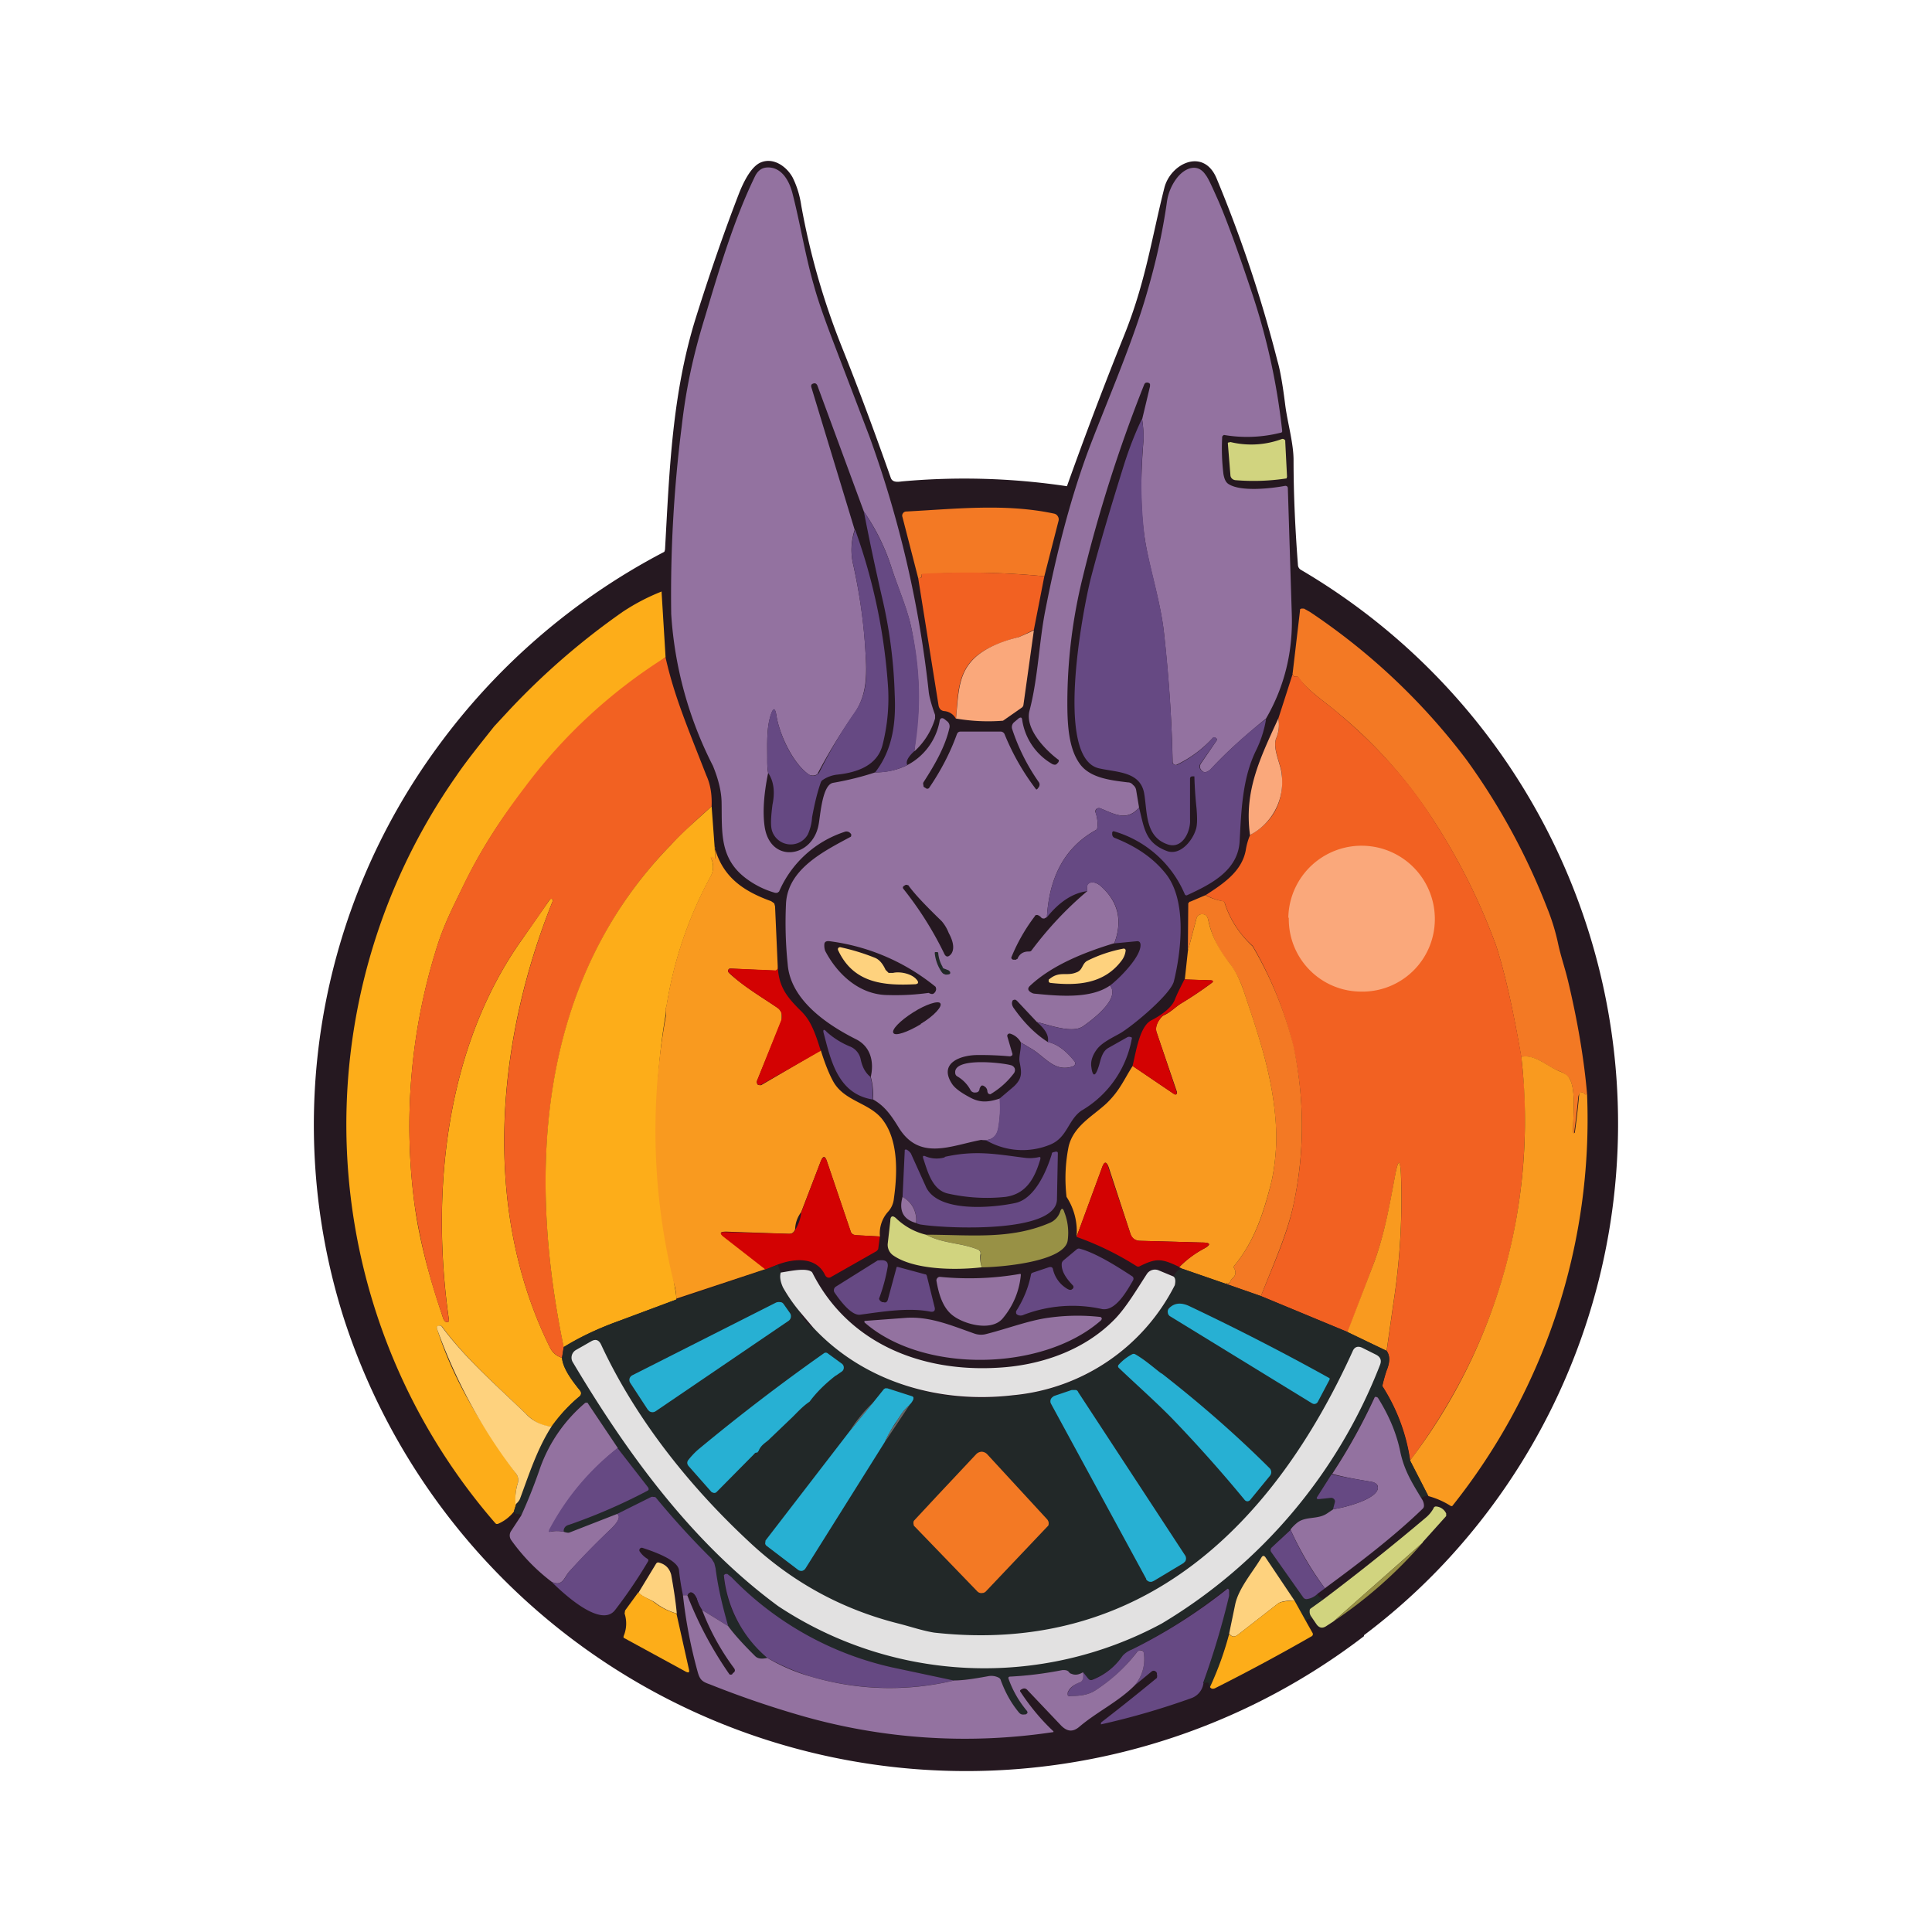 <svg xmlns="http://www.w3.org/2000/svg" width="24" height="24" fill="none" viewBox="0 0 24 24">
    <path fill="#251820" d="M16.944 20.308v.017a8.125 8.125 0 0 1-12.68-3.971A7.94 7.94 0 0 1 5.442 9.27a8.15 8.15 0 0 1 2.81-2.415.1.1 0 0 0 .01-.043c.054-.972.087-1.912.378-2.852q.27-.86.546-1.572c.049-.12.14-.314.26-.368.156-.07.323.044.4.184q.08.161.107.346a9 9 0 0 0 .503 1.756c.216.54.416 1.08.61 1.631.022.06.092.049.14.043a8.6 8.6 0 0 1 2.048.06q.338-.947.713-1.88c.265-.66.34-1.205.497-1.826.076-.303.486-.503.648-.12q.461 1.108.757 2.27.049.163.097.55c.027.212.103.47.103.682 0 .432.021.864.054 1.296q.001.048.043.07A7.98 7.98 0 0 1 17.959 19.4q-.466.5-1.015.913z"/>
    <path fill="#9372A0" d="m11.358 9.33.037-.345c.044-.394 0-.81-.075-1.189-.054-.248-.168-.502-.249-.756a2.6 2.6 0 0 0-.34-.686l-.578-1.567c-.011-.021-.027-.032-.054-.021l-.011.005-.007.007-.004.01v.016l.54 1.777a.8.8 0 0 0-.016.443c.076.346.13.702.151 1.091.017.265.017.519-.135.74a7 7 0 0 0-.464.762.1.1 0 0 1-.07.016.1.1 0 0 1-.033-.01c-.21-.146-.373-.52-.405-.735-.016-.097-.038-.103-.07-.006-.054.162-.044.357-.044.535 0 .07 0 .13.011.184q-.082.403-.043.67c.07.459.594.389.67-.027.022-.108.043-.492.178-.519.184-.032.362-.076.524-.13q.22-.001.4-.091a.77.77 0 0 0 .4-.54c.005-.044.032-.055.065-.028l.027.022a.08.08 0 0 1 .032.081c-.054.243-.189.47-.324.68a.04.04 0 0 0 0 .033c0 .01 0 .022.01.027l.017.01a.03.03 0 0 0 .043 0c.146-.215.26-.431.346-.669.01-.022.021-.032.049-.032h.491a.054.054 0 0 1 .054.037q.15.367.39.681h.01l.01-.01.012-.017a.054.054 0 0 0 0-.065 2.5 2.5 0 0 1-.33-.659.08.08 0 0 1 .022-.081l.064-.054c.022-.01.033-.01.038.016a.76.76 0 0 0 .378.557c.027.01.044.01.06-.011l.01-.01.006-.012a.03.03 0 0 0 0-.021l-.01-.006c-.163-.124-.411-.383-.352-.605.108-.41.119-.87.2-1.264q.21-1.078.502-1.89c.184-.508.568-1.373.757-2.037.108-.368.194-.746.248-1.13a.63.63 0 0 1 .125-.297c.091-.118.253-.194.356-.037.027.032.07.124.13.259q.16.348.459 1.248a8.2 8.2 0 0 1 .362 1.675c0 .01-.006.021-.022.021a1.7 1.7 0 0 1-.702.027l-.013.009-.009.013v.016a2.6 2.6 0 0 0 .016.448c.011.06.028.103.065.125.152.097.53.054.703.021q.011 0 .021.006.01.008.011.021l.049 1.567q.023.705-.32 1.297c-.253.205-.485.41-.69.632-.05.043-.087.048-.12 0a.06.06 0 0 1-.01-.035q0-.02.01-.036l.195-.286q.015-.023-.016-.038h-.027q-.197.215-.46.34l-.021-.005a.04.04 0 0 1-.021-.038c-.011-.534-.05-1.07-.109-1.61-.043-.383-.189-.826-.237-1.161-.054-.346-.054-.75-.016-1.216a1.4 1.4 0 0 0-.017-.264l.098-.41V4.77l-.01-.01-.012-.006c-.027-.005-.043 0-.054.032q-.465 1.17-.762 2.394a6.5 6.5 0 0 0-.189 1.55c0 .27.016.557.146.746.124.189.389.216.605.243q.04 0 .065.032a.1.1 0 0 1 .038.06l.037.221c-.156.178-.313.076-.48.01a.05.05 0 0 0-.049.006.04.04 0 0 0-.01.049q.03.09.02.184a.04.04 0 0 1-.005.019.04.04 0 0 1-.016.013c-.416.232-.578.627-.605 1.08l-.032.017c-.016 0-.027 0-.038-.011a.1.1 0 0 0-.049-.033c-.01 0-.027 0-.032.017q-.18.237-.292.513l.006.016.016.01h.038l.01-.01c.006 0 .011 0 .011-.01q.039-.082.135-.082c.016 0 .027 0 .038-.016.195-.26.422-.508.692-.735q-.025-.107.064-.108.049.002.098.043c.216.19.28.427.172.713-.361.109-.772.27-1.048.53q-.05.048.022.086.018.01.038.011c.28.027.691.07.935-.102.13.162-.206.416-.335.507-.136.092-.416-.016-.573-.053l-.249-.265-.016-.011a.04.04 0 0 0-.038.01l-.005.017q-.008.031.016.07c.124.178.265.324.427.427.108.021.222.102.33.238a.04.04 0 0 1 .01.027l-.002.014-.008.013-.017.01c-.237.082-.35-.13-.54-.232l-.108-.065a.22.22 0 0 0-.137-.11l-.012.001-.011.007-.008.01v.017l.06.205q.004.007.004.016a.03.03 0 0 1-.004.016l-.022.011h-.01a4 4 0 0 0-.395-.016c-.21 0-.486.097-.324.351q.048.082.232.178c.13.07.233.054.368.011a1.6 1.6 0 0 1-.017.351c-.016.125-.091.179-.215.163-.379.07-.773.27-1.032-.163-.087-.14-.168-.259-.314-.34a.8.8 0 0 0-.027-.28c.043-.185 0-.379-.189-.47-.367-.185-.81-.492-.843-.93a5 5 0 0 1-.021-.751c.021-.432.475-.654.805-.832a.02.02 0 0 0 .005-.016v-.016l-.01-.011a.065.065 0 0 0-.076-.016 1.34 1.34 0 0 0-.81.74l-.022.016h-.027a1.1 1.1 0 0 1-.368-.184c-.324-.248-.291-.572-.297-.934q-.002-.202-.108-.46a4.8 4.8 0 0 1-.518-1.885q-.017-1.168.13-2.328c.053-.465.14-.876.286-1.351.178-.594.362-1.22.626-1.761.038-.076.092-.108.162-.108.173 0 .265.173.303.324.097.378.156.762.265 1.14.048.178.13.41.237.691l.454 1.189c.37 1.02.617 2.081.735 3.16q.008.096.08.297v.044a.9.9 0 0 1-.253.405z"/>
    <path fill="#664983" d="M14.188 5.209c.011.086.022.173.017.26a5.6 5.6 0 0 0 .016 1.22c.054.335.194.773.238 1.162q.093.813.107 1.631l.022.016a.04.04 0 0 0 .022.006.04.04 0 0 0 .021-.006q.254-.128.443-.34h.011l.01.005q.033.015.017.038l-.2.286a.06.06 0 0 0 0 .07c.038.05.076.044.124 0 .206-.215.433-.432.692-.626a1.4 1.4 0 0 1-.124.389c-.173.351-.184.756-.205 1.134-.022.362-.357.53-.649.665a.022.022 0 0 1-.032-.01 1.37 1.37 0 0 0-.886-.784l-.01.006-.006.01v.027q.006.034.037.043c.27.108.47.249.616.427.281.33.206.972.114 1.35-.038.163-.519.562-.67.649-.097.054-.21.108-.276.184-.065.08-.091.162-.08.232.015.124.048.124.086.01.027-.07.037-.2.13-.248l.22-.124q.026-.017.044-.01.031.001.022.026a1.3 1.3 0 0 1-.627.891c-.168.12-.173.335-.389.422a.9.9 0 0 1-.772-.043.1.1 0 0 0-.044-.011.2.2 0 0 1-.043-.005c.124.016.2-.038.216-.163a1.3 1.3 0 0 0 .016-.35l.179-.152c.108-.103.097-.173.07-.308-.01-.07.022-.151.016-.238l.108.065c.19.103.303.313.54.232l.016-.01.011-.017a.04.04 0 0 0-.01-.037q-.16-.204-.33-.238.026-.113-.135-.248c.157.037.438.145.573.053.13-.091.464-.345.335-.507.108-.081.4-.368.378-.519l-.005-.014a.04.04 0 0 0-.024-.018h-.014l-.281.027q.16-.43-.173-.714a.15.15 0 0 0-.098-.043c-.053 0-.08.038-.064.108q-.268.033-.503.325c.027-.454.19-.849.605-1.081a.04.04 0 0 0 .022-.032.4.4 0 0 0-.022-.184v-.027l.011-.022a.05.05 0 0 1 .054-.005c.162.065.324.167.475-.01.065.248.07.437.352.54.162.053.308-.13.35-.26.022-.054.022-.146.012-.27a5 5 0 0 1-.027-.4h-.022q-.033 0-.032.033v.502c.01.14-.087.367-.27.313-.287-.092-.26-.394-.298-.626-.043-.281-.33-.27-.556-.32-.567-.113-.205-1.982-.108-2.365.113-.433.254-.903.416-1.421q.096-.3.216-.551z"/>
    <path fill="#D1D47F" d="M15.28 5.49c.215.053.441.04.648-.038a.04.04 0 0 1 .038.021v.017l.022.432-.006.021q-.314.048-.632.022a.07.07 0 0 1-.048-.022.06.06 0 0 1-.017-.037l-.032-.395v-.01l.01-.006h.017z"/>
    <path fill="#F37924" d="M12.973 7.159a9 9 0 0 0-1.524-.022.02.02 0 0 0 0 .017c0 .021-.01.027-.043.027l-.195-.757a.05.05 0 0 1 .006-.048.05.05 0 0 1 .043-.022c.616-.032 1.232-.103 1.837.027a.07.07 0 0 1 .043.032.07.07 0 0 1 .01.055z"/>
    <path fill="#664983" d="M10.731 6.354q.22.323.34.686c.081.254.2.508.249.756a3.9 3.9 0 0 1 .038 1.535q-.12.11-.087.173a.86.86 0 0 1-.4.091c.227-.291.26-.642.243-.977a6 6 0 0 0-.145-1.146 31 31 0 0 1-.238-1.118"/>
    <path fill="#664983" d="M10.623 6.581c.229.635.367 1.298.41 1.972q.018.356-.07.702c-.065.254-.313.34-.556.367a.4.4 0 0 0-.184.065.06.06 0 0 0-.027.033c-.049.14-.081.286-.108.432a.6.6 0 0 1-.054.216.244.244 0 0 1-.438-.032c-.027-.065-.021-.173 0-.34q.05-.242-.054-.395a1 1 0 0 1-.01-.184c0-.178-.011-.378.043-.54q.047-.136.07.01c.032.217.194.595.405.735a.09.09 0 0 0 .13-.032 6 6 0 0 1 .432-.735c.162-.221.162-.475.14-.74a7 7 0 0 0-.15-1.091.76.76 0 0 1 .02-.443"/>
    <path fill="#F26122" d="m12.973 7.159-.13.665a3 3 0 0 1-.189.091c-.21.054-.459.146-.594.303-.162.189-.162.421-.184.713a.18.18 0 0 0-.14-.097.08.08 0 0 1-.054-.022.1.1 0 0 1-.022-.043l-.254-1.588c.033 0 .049-.006.043-.027a.02.02 0 0 1 0-.017.02.02 0 0 1 .017-.01 10 10 0 0 1 1.507.032"/>
    <path fill="#FDAD19" d="m8.268 8.164-.216.162a6.5 6.5 0 0 0-1.513 1.448 6.3 6.3 0 0 0-.789 1.242c-.145.297-.237.481-.318.735a7.4 7.4 0 0 0-.281 3.22q.08.591.34 1.361c.01.027.016.076.054.092h.01a.02.02 0 0 0 .016-.006.02.02 0 0 0 .007-.015c-.227-1.578-.05-3.388.907-4.733l.346-.497c.01-.01.016-.01.027-.005.01 0 .01.01.01.021-.702 1.74-.89 3.825-.037 5.548.027.06.08.109.151.13.011.14.14.302.227.41a.05.05 0 0 1-.005.066q-.196.16-.351.378-.163 0-.325-.163c-.35-.34-.745-.68-1.037-1.08-.01-.01-.027-.016-.054 0-.01 0-.01.01-.01.022.215.68.572 1.226.983 1.804a.13.13 0 0 1 .021.124.6.6 0 0 0-.021.265l-.027.086a.5.5 0 0 1-.2.152h-.017l-.01-.006a7.55 7.55 0 0 1-.492-9.28c.14-.206.313-.417.475-.622l.19-.205a9 9 0 0 1 1.404-1.216q.23-.153.486-.254v.016z"/>
    <path fill="#F37924" d="M19.715 13.588q-.016.015-.033 0l-.011-.011-.016-.005a.05.05 0 0 0-.038.016l-.01.032a10 10 0 0 1-.054.46c-.011 0-.011-.006-.011-.011-.006-.173.043-.535-.049-.676a.3.3 0 0 0-.135-.091c-.14-.054-.292-.211-.46-.168-.107-.627-.215-1.086-.312-1.383a7.7 7.7 0 0 0-.79-1.577 5.8 5.8 0 0 0-1.177-1.319c-.157-.135-.367-.27-.486-.432-.005-.016-.022-.021-.043-.021-.017 0-.027 0-.027-.017l-.006-.016.092-.783V7.57a.04.04 0 0 1 .032-.01h.017l.075.042a8 8 0 0 1 1.945 1.837 8.2 8.2 0 0 1 1 1.837q.091.224.14.459c.032.146.081.286.119.443.119.497.2.972.238 1.41"/>
    <path fill="#FAA87B" d="m12.844 7.824-.13.929a.05.05 0 0 1-.022.038l-.232.162q-.293.023-.584-.027c.027-.287.027-.519.184-.703.135-.162.384-.259.595-.308q.095-.04.189-.086z"/>
    <path fill="#F26122" d="M8.267 8.164c.108.48.265.848.508 1.47.054.118.07.248.065.383a9 9 0 0 0-.502.475c-1.653 1.697-1.789 4.063-1.335 6.24l-.021.135a.25.25 0 0 1-.152-.13c-.853-1.728-.659-3.808.038-5.548 0-.01 0-.016-.01-.021s-.017 0-.028.005c-.162.243-.28.405-.345.497-.957 1.345-1.135 3.155-.908 4.733a.02.02 0 0 1-.006.015.02.02 0 0 1-.016.006h-.01c-.038-.016-.044-.065-.054-.092a7.6 7.6 0 0 1-.34-1.361 7.4 7.4 0 0 1 .28-3.22c.081-.254.173-.438.319-.74q.292-.609.778-1.243a6.5 6.5 0 0 1 1.74-1.604m7.785.205.011.016c0 .011.01.022.027.017q.033-.002.049.021c.108.162.324.297.48.432.503.422.892.865 1.178 1.319a7.7 7.7 0 0 1 .789 1.577c.097.297.205.756.313 1.383.022.238.038.389.038.46q.096 2.512-1.42 4.548a2.3 2.3 0 0 0-.346-.924q.021-.098.054-.194.064-.155 0-.243l.086-.605a8.4 8.4 0 0 0 .092-1.583q-.016-.291-.07-.006c-.07.379-.13.724-.26 1.086l-.33.875-1.08-.448c.152-.384.335-.778.41-1.162a4.6 4.6 0 0 0-.01-1.944 4.7 4.7 0 0 0-.502-1.243 1.2 1.2 0 0 1-.346-.53.04.04 0 0 0-.033-.027.7.7 0 0 1-.205-.075c.216-.14.448-.292.497-.556a.8.8 0 0 1 .054-.19q.437-.245.394-.756c-.005-.108-.118-.324-.07-.443a.43.43 0 0 0 .027-.248l.179-.557z"/>
    <path fill="#FAA87B" d="M15.88 8.926a.43.43 0 0 1-.028.248c-.048.124.065.335.07.448a.74.74 0 0 1-.394.751c-.075-.55.124-.95.351-1.447"/>
    <path fill="#FDAD19" d="m8.84 10.017.038.513.005.135q.001.015-.005.006l-.022-.017-.005-.005H8.84l-.004.003-.003.004v.005l.002.004a.25.25 0 0 1-.006.222 5 5 0 0 0-.55 1.62c-.022.033-.006.081-.012.108a7.9 7.9 0 0 0-.032 2.42q.076.472.146.946c.01.054.021.103.021.162l-.723.27q-.382.138-.676.324c-.454-2.182-.324-4.548 1.335-6.245.15-.162.324-.313.502-.475"/>
    <path fill="#FAA87B" d="M16.01 11.4a.9.9 0 0 0 .89.918.9.9 0 0 0 .924-.886.91.91 0 1 0-1.82-.032z"/>
    <path fill="#F99A1F" d="M8.878 10.53c.102.367.356.54.702.665l.038.027.01.037.033.74v.022a.03.03 0 0 1-.01.027.03.03 0 0 1-.022.01l-.546-.026h-.021a.033.033 0 0 0-.017.038l.011.016c.173.162.41.303.6.432a.14.14 0 0 1 .054.07v.087l-.308.756v.022l.01.021.022.006h.022l.74-.433q.081.26.162.4c.146.243.46.254.616.476.189.259.173.664.13.967a.28.28 0 0 1-.076.167.4.4 0 0 0-.097.303l-.303-.016a.07.07 0 0 1-.06-.044l-.296-.875q-.034-.105-.076 0l-.243.632a.37.37 0 0 0-.076.216c-.016.038-.038.054-.075.054l-.778-.027c-.081 0-.092.016-.027.065l.513.4-1.108.367a.7.7 0 0 0-.021-.156 7.9 7.9 0 0 1-.108-3.36c0-.033-.016-.082.005-.114a5 5 0 0 1 .551-1.62.24.24 0 0 0 .006-.217l-.008-.003-.003-.008a.01.01 0 0 1 .01-.01h.022l.022.021h.005v-.14z"/>
    <path fill="#251820" d="M11.785 11.589c.065.119.07.205.032.26q-.058.071-.092-.012a4.3 4.3 0 0 0-.497-.788q-.024-.026 0-.043l.016-.011.014-.004q.008 0 .013.004h.011c.076.108.216.254.416.448a.5.5 0 0 1 .087.146"/>
    <path fill="#F37924" d="M14.972 11.119a.7.7 0 0 0 .216.075c.01 0 .022.011.027.028.065.205.184.383.346.534.227.387.398.803.508 1.238.135.648.14 1.296.005 1.944-.076.378-.26.778-.41 1.162l-.433-.151.022-.006q.024 0 .032-.027a.1.1 0 0 1 .033-.043q.048-.048.016-.113a.03.03 0 0 1 0-.038c.248-.303.356-.632.454-1.016.048-.189.075-.486.064-.67-.026-.621-.205-1.134-.4-1.718a1.2 1.2 0 0 0-.178-.35 1.24 1.24 0 0 1-.264-.536c-.011-.054-.038-.08-.092-.075a.1.1 0 0 0-.032.016.06.06 0 0 0-.022.032l-.108.41.005-.583c0-.01 0-.016.011-.021q0-.01.016-.011l.19-.081z"/>
    <path fill="#F99A1F" d="m15.231 15.949-.55-.19a.1.1 0 0 0-.033-.016 1.2 1.2 0 0 1 .308-.232q.138-.075-.022-.076l-.767-.021c-.065 0-.108-.033-.124-.087l-.27-.826q-.041-.114-.082 0l-.318.864a.78.78 0 0 0-.124-.497 2 2 0 0 1 .026-.626c.06-.255.303-.379.47-.535.168-.162.217-.297.325-.465l.518.351.01.004.01-.001a.02.02 0 0 0 .013-.014v-.016l-.254-.745c-.016-.054 0-.12.065-.19a.1.1 0 0 1 .032-.021c.081-.038.146-.108.21-.146.125-.075.255-.162.379-.254.021-.016.021-.027-.011-.032l-.324-.011.038-.351.108-.41c0-.011.01-.022.021-.033a.1.1 0 0 1 .033-.016c.054-.006.08.016.092.075.037.184.13.362.27.54q.098.125.173.346c.194.578.373 1.097.4 1.718.01.19-.017.481-.065.67-.098.378-.206.713-.454 1.016a.03.03 0 0 0 0 .038q.032.064-.016.113a.1.1 0 0 0-.033.043.04.04 0 0 1-.032.027h-.022z"/>
    <path fill="#251820" d="M10.25 11.81a.2.2 0 0 1-.01-.075q0-.05.064-.043c.484.062.94.258 1.319.567l.006.025a.07.07 0 0 1-.038.062q-.02.007-.055-.012a3 3 0 0 1-.502.027c-.357 0-.632-.259-.784-.55"/>
    <path fill="#FED27E" d="m11.001 12.048.038.038h.054c.087-.022.254.01.308.103a.03.03 0 0 1 0 .027l-.022.01c-.41.022-.778-.016-.967-.421a.03.03 0 0 1 0-.027.03.03 0 0 1 .033-.01q.219.048.421.129.08.03.135.151m2.366.033c.087-.027.07-.108.14-.146q.217-.108.455-.152a.03.03 0 0 1 .021.017v.01a.25.25 0 0 1-.048.12c-.216.291-.546.318-.886.28a.03.03 0 0 1-.022-.016v-.016c0-.006 0-.011.01-.016.125-.103.212-.033.33-.081"/>
    <path fill="#222828" d="m11.741 12.037.043.017.017.016c.01.027 0 .037-.054.037l-.027-.01a.1.1 0 0 1-.022-.022.5.5 0 0 1-.086-.232c0-.011 0-.016.01-.016h.017c.01 0 .01 0 .016.01a.4.4 0 0 0 .054.173c0 .017.016.022.032.027"/>
    <path fill="#D30202" d="M9.661 11.994c.01.254.103.378.27.546.07.065.114.13.146.194.054.108.086.216.119.319l-.74.421-.016.005a.04.04 0 0 1-.03-.012l-.008-.014v-.022l.302-.756a.13.13 0 0 0-.048-.157c-.19-.13-.433-.27-.595-.432-.01 0-.01-.01-.016-.016a.03.03 0 0 1 .016-.033l.022-.005.54.022a.03.03 0 0 0 .027-.006.03.03 0 0 0 .011-.027zm5.051.173.33.01c.032 0 .032.017.01.033a5 5 0 0 1-.378.254c-.064.038-.13.108-.216.146a.1.1 0 0 0-.027.022q-.089.107-.064.189.128.378.253.756l-.003.01-.008.007-.012.003-.009-.004-.519-.351c.044-.178.087-.492.233-.567.097-.049.248-.146.291-.254.038-.097.081-.173.12-.254"/>
    <path fill="#251820" d="M11.439 12.718c.162-.097.27-.216.242-.254-.021-.038-.178.01-.34.114-.162.102-.27.216-.243.254.022.043.178-.011.34-.109z"/>
    <path fill="#664983" d="M10.812 13.377c.027.086.032.178.027.281-.432-.07-.519-.492-.605-.816-.016-.054 0-.065.038-.021a1 1 0 0 0 .297.183.22.22 0 0 1 .124.162c.022.098.06.162.119.211"/>
    <path fill="#F99A1F" d="M18.9 13.129c.161-.038.318.113.459.173.07.027.113.053.135.091.091.14.043.503.048.676l.011.01.01-.01q.034-.243.055-.487a.04.04 0 0 1 .038-.01.03.03 0 0 1 .027.016q.015.015.032 0a7.7 7.7 0 0 1-1.675 5.121h-.016a1 1 0 0 0-.28-.124l-.228-.443a6.96 6.96 0 0 0 1.383-5.008z"/>
    <path fill="#9372A0" d="M12.185 13.496a.06.06 0 0 0-.017.032.05.05 0 0 1-.016.033.05.05 0 0 1-.032.01.06.06 0 0 1-.065-.032.43.43 0 0 0-.162-.167.05.05 0 0 1-.027-.043c-.022-.2.594-.125.686-.098a.07.07 0 0 1 .054.043.07.07 0 0 1-.016.065 1 1 0 0 1-.287.254.04.04 0 0 1-.018-.004.04.04 0 0 1-.014-.012l-.005-.016q-.002-.048-.044-.07a.03.03 0 0 0-.037 0z"/>
    <path fill="#664983" d="M11.38 15.192a.32.32 0 0 0-.168-.324l.027-.572v-.011l.007-.005h.014q.031.015.055.048l.183.405c.14.34.848.27 1.119.21.232-.053.378-.377.448-.604q0-.026.027-.027l.021-.006c.017 0 .028 0 .028.022l-.011.567c0 .438-1.405.362-1.675.319a.2.2 0 0 1-.076-.022"/>
    <path fill="#664983" d="M11.736 14.371c.383-.086.648-.032.989.011a.5.5 0 0 0 .189-.01l.01.005v.021c-.064.216-.162.432-.432.47a2.2 2.2 0 0 1-.724-.043c-.194-.049-.248-.286-.302-.443v-.022h.021a.36.36 0 0 0 .249.017z"/>
    <path fill="#D30202" d="m10.93 15.36-.02.151c0 .01-.012.022-.023.032l-.572.325a.05.05 0 0 1-.038 0l-.016-.011-.011-.016c-.108-.233-.384-.211-.594-.13l-.146.06-.513-.4q-.096-.074.027-.065l.778.021c.037 0 .059-.01.075-.048a.5.5 0 0 0 .076-.216l.243-.638q.042-.097.076 0l.297.875c0 .011.01.022.021.033l.038.01zm3.718.378c-.222-.108-.287-.108-.487-.01a.04.04 0 0 1-.043 0 3.7 3.7 0 0 0-.745-.363l.318-.864q.042-.114.076 0l.276.826c.021.054.059.087.124.087l.767.021c.108 0 .108.027.022.076a1.4 1.4 0 0 0-.308.227"/>
    <path fill="#F99A1F" d="m17.225 16.78-.487-.232.335-.875c.13-.362.19-.713.26-1.086q.056-.283.07 0a8.4 8.4 0 0 1-.092 1.589z"/>
    <path fill="#9372A0" d="M11.212 14.868a.325.325 0 0 1 .167.324c-.156-.043-.216-.15-.167-.324"/>
    <path fill="#989145" d="M12.195 15.743a.4.4 0 0 1-.01-.156l-.006-.038a.06.06 0 0 0-.033-.027c-.205-.087-.427-.07-.643-.184.546 0 1.043.065 1.535-.146a.23.23 0 0 0 .13-.135c.016-.054.037-.054.053 0a.7.7 0 0 1 .043.346c-.026.275-.858.34-1.069.34"/>
    <path fill="#D1D47F" d="M11.503 15.338c.216.114.432.097.643.184.011 0 .022.016.032.027 0 .01.006.027 0 .038a.4.4 0 0 0 .017.156c-.324.038-.843.033-1.102-.15a.16.16 0 0 1-.065-.147l.032-.28c0-.066.033-.07.076-.028a.8.8 0 0 0 .367.2"/>
    <path fill="#664983" d="M13.319 16.014a.03.03 0 0 0 .016-.022.03.03 0 0 0-.01-.027c-.066-.07-.141-.162-.136-.265a.06.06 0 0 1 .022-.043l.162-.135a.04.04 0 0 1 .038-.011c.205.054.475.227.648.34.022.011.027.033.016.054-.075.13-.216.384-.383.357a1.7 1.7 0 0 0-.973.07c-.021.011-.054.016-.08 0a.03.03 0 0 1-.017-.021v-.022q.136-.212.184-.449 0-.024.027-.032l.194-.065q.048-.014.054.027a.38.38 0 0 0 .173.238c.027.016.049.022.065.006m-2.361.162h.016q.039.014.054-.027l.108-.4q0-.006.006-.011h.01l.34.092c.006 0 .012 0 .017.01l.005.011.098.395q.009.057-.054.048c-.27-.054-.595 0-.876.038-.113.011-.259-.194-.318-.28a.054.054 0 0 1 .021-.07l.519-.325h.016c.081-.01.114.016.108.075q-.035.205-.108.4a.05.05 0 0 0 .022.033q.007.006.016.01"/>
    <path fill="#222828" d="m9.661 15.711.038.097c-.016.054-.006.108.027.184.043.075.108.178.205.297a.42.42 0 0 0 .173.205 2.9 2.9 0 0 0 2.48.843 2.51 2.51 0 0 0 2.01-1.367c.01-.054.01-.092-.017-.108q.042-.096.108-.102l.546.189.432.151 1.08.448.481.233q.064.088 0 .243-.03.095-.054.194l.011.016q.26.422.335.908l.227.443c-.016-.01-.049 0-.086.027-.114-.184-.217-.34-.26-.567a2 2 0 0 0-.291-.692.03.03 0 0 0-.028 0l-.01.011a7 7 0 0 1-.524.945l-.179.281q-.024.033.017.033l.15-.016q.012 0 .021.003l.018.013.01.016v.022l-.016.091-.08.055c-.109.07-.255.027-.363.108a.4.4 0 0 0-.092.086l-.232.221a.04.04 0 0 0-.005.054l.4.573q.014.016.037.016a.2.2 0 0 0 .14-.07c-.005.022.012.043.066.07l-.152.114a.04.04 0 0 0-.016.038c0 .021 0 .043.016.059v.027l-.016.01h-.01c-.011 0-.017 0-.022.012l-.006.027-.151-.27-.362-.54-.01-.011h-.012l-.012.002-.01.008c-.107.184-.286.384-.329.59l-.08.361a4 4 0 0 1-.233.665l-.016-.038c0-.016-.016-.022-.033-.016l-.032.005q.187-.535.319-1.086a.1.1 0 0 0 0-.065.03.03 0 0 0-.013-.014.03.03 0 0 0-.02-.002h-.01c-.368.297-.757.54-1.168.751a.3.3 0 0 0-.107.076.86.86 0 0 1-.39.297h-.021a.03.03 0 0 1-.016-.006l-.07-.086c-.055.032-.098.038-.141.021a.1.1 0 0 1-.032-.021c-.022-.022-.049-.032-.081-.022a6 6 0 0 1-.649.076q-.039 0-.021.032.08.223.232.406v.016l-.01.01h-.012l-.01.006c-.033.005-.054 0-.076-.027q-.152-.183-.227-.41l-.016-.017a.2.2 0 0 0-.135-.021 2.5 2.5 0 0 1-.427.053l-.762-.161a3.97 3.97 0 0 1-2.053-1.162h-.016a.03.03 0 0 0-.027.016v.016c.033.378.21.714.54 1.01q-.104.026-.15-.021a2.6 2.6 0 0 1-.336-.378 5 5 0 0 1-.173-.778.2.2 0 0 0-.032-.054 10 10 0 0 1-.719-.773.05.05 0 0 0-.032.006l-.421.216-.595.227q-.022.006-.07-.011c-.005-.043.022-.076.065-.086q.51-.18.972-.422c.022-.01.022-.021.011-.038l-.378-.497-.362-.54-.01-.01a.04.04 0 0 0-.033 0h-.016a1.9 1.9 0 0 0-.54.793 4 4 0 0 1-.238.595q-.015-.017-.054-.017c-.011 0-.017 0-.022-.016l-.016-.01.027-.087a.2.2 0 0 0 .048-.07c.109-.303.217-.627.395-.902a2 2 0 0 1 .351-.378.05.05 0 0 0 .005-.065c-.086-.108-.216-.27-.227-.411l.022-.135q.293-.18.675-.319l.724-.27 1.108-.373z"/>
    <path fill="#E2E1E1" d="M14.577 15.857c.027.021.027.06.017.108a2.51 2.51 0 0 1-2.01 1.367c-.918.108-1.848-.163-2.48-.838l-.173-.205a2 2 0 0 1-.205-.297q-.05-.112-.027-.184c.108-.016.27-.054.362-.021l.019.01q.009.007.013.016c.438.865 1.335 1.232 2.291 1.178.54-.027 1.091-.216 1.47-.61.14-.146.27-.367.394-.557a.12.12 0 0 1 .146-.043z"/>
    <path fill="#9372A0" d="M12.454 16.38c-.14.163-.475.071-.616-.037-.13-.097-.178-.276-.205-.432a.04.04 0 0 1 .01-.033.04.04 0 0 1 .038-.016c.332.032.667.02.995-.038l.005.008v.008a.97.97 0 0 1-.227.54"/>
    <path fill="#27B0D3" d="m9.796 16.408-1.653 1.124a.07.07 0 0 1-.078-.002l-.019-.02-.216-.33a.07.07 0 0 1-.01-.054.07.07 0 0 1 .037-.043l1.783-.902a.1.1 0 0 1 .054-.005q.025 0 .043.027l.076.108a.07.07 0 0 1-.017.097m6.505 1.026-1.761-1.08a.06.06 0 0 1-.033-.049.06.06 0 0 1 .016-.054q.096-.098.249-.027.886.42 1.745.897v.016l-.146.276a.05.05 0 0 1-.054.027z"/>
    <path fill="#9372A0" d="M13.676 16.403c-.719.632-2.204.664-2.934.027a.016.016 0 0 1 0-.022h.011l.513-.038c.292-.016.557.097.832.194a.25.25 0 0 0 .14.011c.26-.064.54-.172.784-.205q.323-.046.648-.01.008.002.013.01.004.007.004.016z"/>
    <path fill="#FED27E" d="M6.852 17.72c-.178.276-.28.595-.394.903a.2.2 0 0 1-.054.065.7.7 0 0 1 .027-.26.13.13 0 0 0-.022-.124 6.6 6.6 0 0 1-.983-1.804c0-.011 0-.022.01-.027q.04-.015.055.01c.291.395.686.735 1.042 1.08a.5.5 0 0 0 .319.158"/>
    <path fill="#E2E1E1" d="M17.144 16.953a6.47 6.47 0 0 1-2.712 3.215 4.64 4.64 0 0 1-4.765-.216c-1.08-.794-1.89-1.918-2.555-3.036a.11.11 0 0 1 .043-.146l.189-.108q.082-.048.124.043c.422.908 1.08 1.74 1.82 2.431q.812.77 1.892 1.037c.145.038.291.087.426.108 2.594.287 4.225-1.356 5.197-3.495.022-.054.065-.07.12-.043l.172.086q.08.042.049.124"/>
    <path fill="#27B0D3" d="M10.38 17.089c-.124.097-.232.2-.324.324-.092.06-.173.156-.238.216l-.254.243c-.038.043-.108.07-.14.151l-.017.022h-.016a.04.04 0 0 0-.021.016l-.47.475a.04.04 0 0 1-.044.006l-.016-.006-.286-.324q-.033-.04 0-.08a1 1 0 0 1 .113-.12 25 25 0 0 1 1.572-1.204.04.04 0 0 1 .038 0l.178.13a.06.06 0 0 1 .027.048.06.06 0 0 1-.021.049l-.076.053zm4.052-.027c.47.367.918.756 1.34 1.177a.07.07 0 0 1 .005.092l-.243.297a.05.05 0 0 1-.038.022.05.05 0 0 1-.038-.022q-.414-.502-.864-.972c-.206-.216-.465-.443-.697-.665a.026.026 0 0 1 0-.038.6.6 0 0 1 .167-.13.04.04 0 0 1 .038 0c.124.071.238.174.324.238zm-3.134.394c-.086.065-.13.162-.173.216a2 2 0 0 0-.135.243l-.983 1.567a.07.07 0 0 1-.043.032.07.07 0 0 1-.054-.016l-.39-.297a.05.05 0 0 1-.015-.027l.005-.038 1.048-1.361.292-.357.13-.162.016-.01h.027l.302.097.013.005.009.01v.022a.2.2 0 0 1-.054.076zm2.94 2.156-1.184-2.178a.065.065 0 0 1 .016-.075l.022-.017.221-.075h.049c.01 0 .027.01.032.027l1.33 2.031a.07.07 0 0 1 0 .07l-.022.022-.368.221-.025.011a.1.1 0 0 1-.029 0 .07.07 0 0 1-.043-.032z"/>
    <path fill="#9372A0" d="M17.657 18.612q.032.046.032.092a.05.05 0 0 1-.016.038c-.362.35-.789.675-1.215.988a4 4 0 0 1-.427-.729q.033-.046.092-.092c.108-.075.248-.032.362-.108l.08-.054c.098-.01.557-.119.552-.27 0-.038-.033-.06-.081-.07-.162-.027-.325-.054-.487-.098q.301-.457.53-.956h.016l.012.003.01.008c.135.216.232.438.28.68.05.228.146.379.26.568m-9.984-.621a3.2 3.2 0 0 0-.853 1.032l.005.005h.011a.4.4 0 0 1 .167 0q.048.017.07.01l.595-.232c.043.033.016.092-.07.179a10 10 0 0 0-.519.53c-.07.07-.086.204-.227.134a2.4 2.4 0 0 1-.502-.518.1.1 0 0 1 0-.114l.124-.189c.054-.119.14-.313.238-.6.112-.31.304-.586.556-.8a.04.04 0 0 1 .033 0l.01.017.362.54z"/>
    <path fill="#696868" d="m10.558 17.775.292-.357q-.17.162-.292.357m.74-.32-.307.46c.037-.086.08-.162.135-.238.043-.064.086-.156.167-.216z"/>
    <path fill="#664983" d="m7.673 17.99.378.487c.011.021.011.032-.01.043a7 7 0 0 1-.973.422c-.043.01-.07.043-.065.086a.4.4 0 0 0-.175.002q-.005 0-.008-.002v-.022q.317-.6.853-1.02z"/>
    <path fill="#F37924" d="m11.352 18.952-.005-.027c0-.016 0-.027.01-.038l.281-.302.487-.519a.1.1 0 0 1 .07-.032.1.1 0 0 1 .07.033l.746.81c.01.016.016.027.016.043s0 .032-.016.043l-.768.81a.1.1 0 0 1-.025.014l-.028.003a.07.07 0 0 1-.05-.022z"/>
    <path fill="#664983" d="M16.544 18.315c.162.038.33.065.492.092.054.01.075.032.08.07.006.151-.453.26-.556.27l.022-.086a.04.04 0 0 0-.01-.038.05.05 0 0 0-.039-.016l-.151.016q-.04 0-.016-.033l.178-.28zM9.046 20.2l-.324-.2a.6.6 0 0 1-.065-.135.2.2 0 0 0-.033-.059c-.032-.033-.06-.033-.08.01h-.06a3 3 0 0 1-.049-.307c-.01-.135-.34-.243-.454-.281a.03.03 0 0 0-.032.01.03.03 0 0 0 0 .038.3.3 0 0 0 .092.087.02.02 0 0 1 .01.01.02.02 0 0 1 0 .022 6 6 0 0 1-.41.605c-.178.233-.654-.216-.789-.35.14.07.162-.066.227-.136.162-.183.34-.362.519-.53q.128-.129.07-.178l.421-.21a.05.05 0 0 1 .033 0c.01 0 .021 0 .027.01q.333.403.691.757l.033.054.016.065c.032.248.086.47.157.718"/>
    <path fill="#D1D47F" d="m17.673 19.163-1.107.978-.092.06c-.049.032-.087.02-.119-.022l-.07-.103a.1.1 0 0 1-.016-.06c0-.016 0-.026.016-.037l.151-.108q.657-.495 1.286-1.027a.4.4 0 0 0 .086-.108.03.03 0 0 1 .032-.022.15.15 0 0 1 .125.087v.032l-.292.325z"/>
    <path fill="#664983" d="M16.03 19.001c.12.27.26.508.428.73l-.087.064a.23.23 0 0 1-.14.07.05.05 0 0 1-.038-.016l-.4-.567a.043.043 0 0 1 .006-.06l.232-.216z"/>
    <path fill="#989145" d="M17.673 19.163a5.5 5.5 0 0 1-1.108.978z"/>
    <path fill="#FED27E" d="M16.08 19.882q-.164.001-.211.043l-.492.383c-.043.033-.076.027-.108-.016l.075-.362c.044-.205.222-.405.33-.589l.01-.01.011-.003q.006 0 .011.003l.011.01zm-7.672.162a.8.8 0 0 1-.27-.136c-.07-.048-.152-.064-.206-.124l.216-.356q.015-.025.038-.017.12.031.152.152c.027.151.054.313.07.486z"/>
    <path fill="#664983" d="M11.85 20.876a3.5 3.5 0 0 1-1.778-.049 3 3 0 0 1-.54-.232 1.54 1.54 0 0 1-.54-1.027l.011-.011a.03.03 0 0 1 .016-.005h.016l.054.043c.542.561 1.237.95 1.999 1.119zm3.1.032a.23.23 0 0 1-.156.189q-.55.197-1.118.324v-.016l.005-.01q.35-.27.691-.552c0-.01.006-.027 0-.038v-.021l-.01-.017-.017-.01a.04.04 0 0 0-.037.005l-.216.178a.5.5 0 0 0 .118-.394c0-.032-.021-.054-.054-.043a.07.07 0 0 0-.038.027 2 2 0 0 1-.513.47c-.097.06-.189.065-.302.07-.038 0-.049-.01-.038-.043a.23.23 0 0 1 .14-.124c.044-.011.054-.054.049-.13l.07.086.017.011h.021a.8.8 0 0 0 .384-.302.3.3 0 0 1 .113-.076q.634-.314 1.189-.756.008 0 .014.007a.03.03 0 0 1 .007.014v.065a10 10 0 0 1-.324 1.086z"/>
    <path fill="#FDAD19" d="M7.933 19.784c.054.054.135.076.2.125a.8.8 0 0 0 .27.135l.156.697c.006.032 0 .043-.038.026l-.761-.415c-.017-.006-.017-.017-.011-.033a.4.4 0 0 0 .01-.275l.006-.038.162-.222z"/>
    <path fill="#251820" d="M8.721 20c.098.26.233.503.395.719q.03.04-.01.065l-.012.01-.014.007h-.015a.04.04 0 0 1-.025-.017 4.7 4.7 0 0 1-.497-.973c.022-.038.054-.038.081-.005a.2.2 0 0 1 .033.054q.024.091.064.14"/>
    <path fill="#9372A0" d="M8.484 19.817h.054q.203.522.524.983.016.006.032 0l.011-.016q.042-.025.011-.065A3 3 0 0 1 8.722 20l.324.2q.106.147.335.373.046.047.15.022a2.3 2.3 0 0 0 .541.232c.58.172 1.195.189 1.783.048.108 0 .248-.021.421-.053a.2.2 0 0 1 .135.021q.018.013.022.032c.054.146.124.276.222.395.021.027.043.032.075.027h.01l.012-.006.01-.01.002-.014-.007-.013a1.3 1.3 0 0 1-.227-.395q-.013-.032.022-.032.316-.016.648-.081c.033 0 .06 0 .081.027q.008.014.033.021c.043.017.086.011.14-.021q.016.114-.049.13-.106.039-.14.118-.017.057.038.049c.113-.005.205-.01.302-.07q.301-.195.514-.47a.06.06 0 0 1 .037-.027c.033-.006.054.01.054.043a.5.5 0 0 1-.118.394c-.2.2-.465.325-.681.508-.081.07-.151.065-.227-.01L12.768 21c-.027-.033-.054-.033-.092-.006a.016.016 0 0 0 0 .022c.114.173.249.34.405.486.011.011.006.016-.005.016a7.35 7.35 0 0 1-3.16-.216 12 12 0 0 1-1.097-.378c-.092-.032-.124-.054-.151-.151a6 6 0 0 1-.184-.956"/>
    <path fill="#FDAD19" d="m16.08 19.882.15.27.076.135a.03.03 0 0 1-.01.038q-.591.339-1.205.648-.042.015-.06-.016.148-.32.238-.66c.032.038.065.044.108.011l.492-.383c.032-.027.108-.038.216-.043z"/>
</svg>
